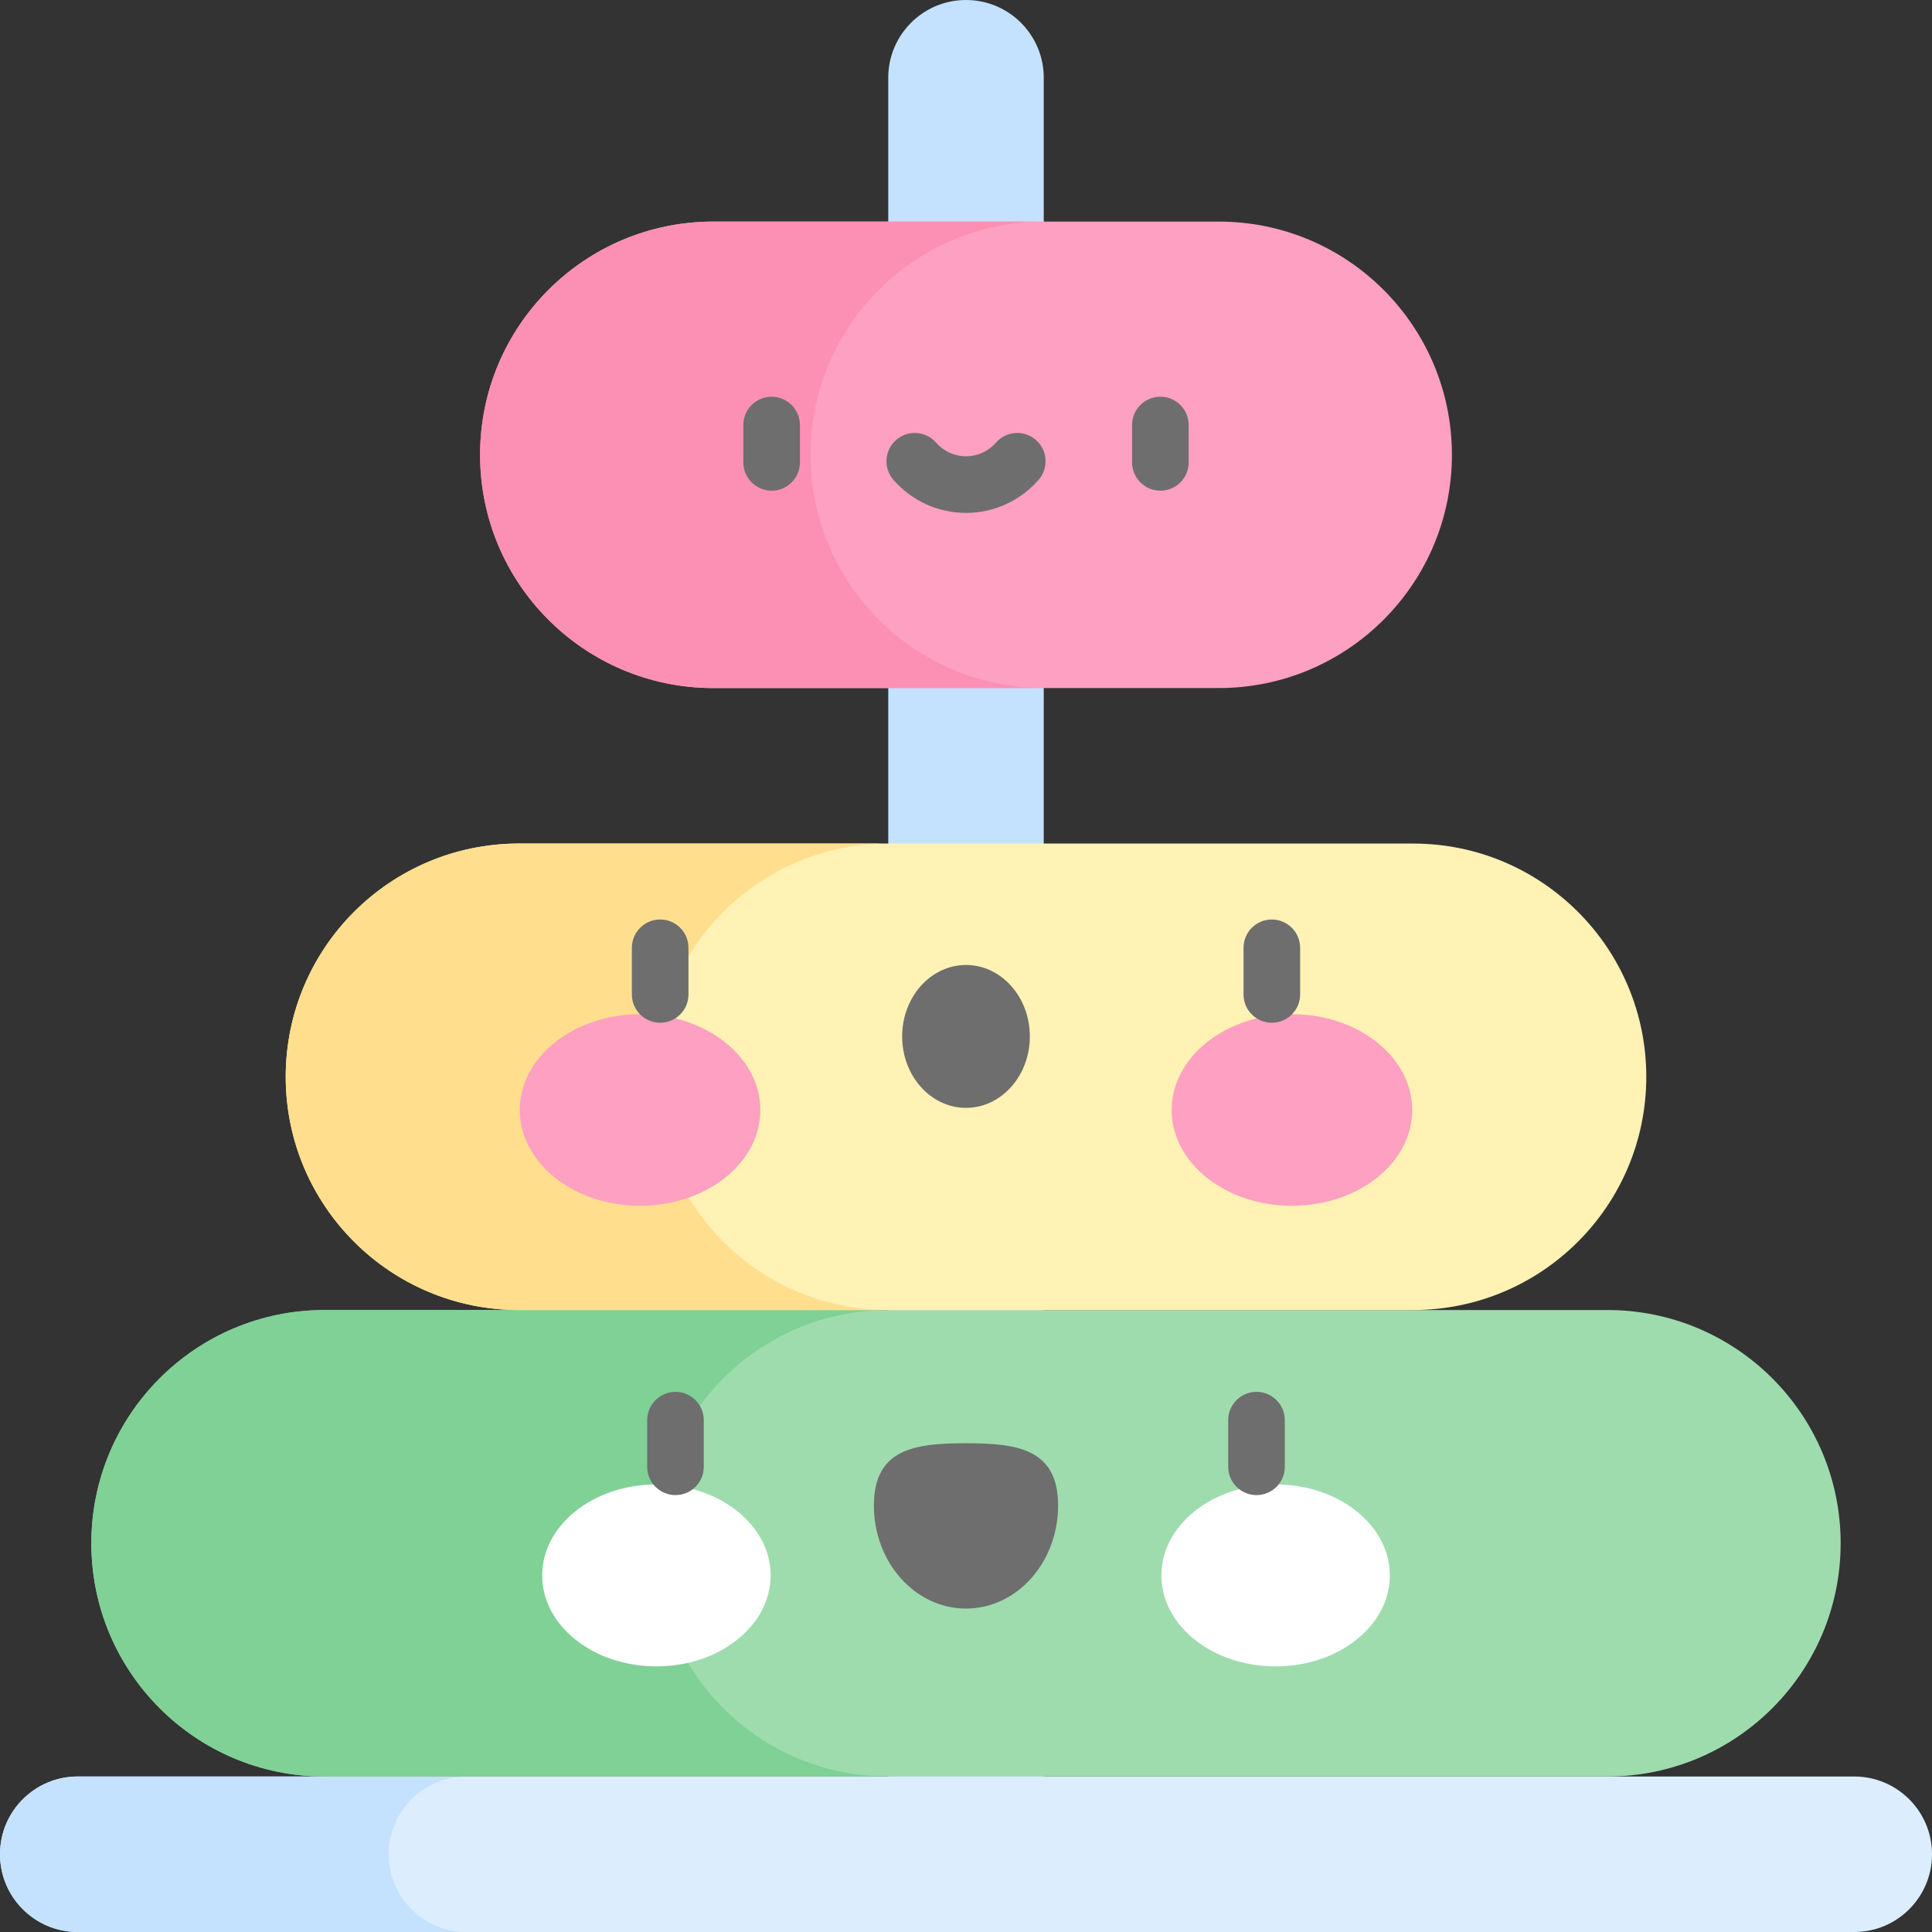 <svg id="Capa_1" enable-background="new 0 0 512 512" height="512" viewBox="0 0 512 512" width="512" xmlns="http://www.w3.org/2000/svg"><rect x="0" y="0" width="512" height="512" fill="#333333" stroke="none"/><g><g><path d="m235.396 20.604v470.793h41.207v-470.793c.001-11.379-9.224-20.604-20.603-20.604-11.379 0-20.604 9.225-20.604 20.604z" fill="#c4e2fe"/></g><g><path d="m491.396 470.793h-470.792c-11.379 0-20.604 9.224-20.604 20.603 0 11.379 9.225 20.604 20.604 20.604h470.793c11.379 0 20.604-9.225 20.604-20.604-.001-11.379-9.226-20.603-20.605-20.603z" fill="#dceefe"/></g><g><path d="m103.018 491.396c0 11.379 9.225 20.604 20.604 20.604h-103.018c-11.379 0-20.604-9.225-20.604-20.604s9.225-20.604 20.604-20.604h103.018c-11.379.001-20.604 9.225-20.604 20.604z" fill="#c4e2fe"/></g><g><path d="m425.98 470.793h-339.96c-34.137 0-61.811-27.674-61.811-61.811 0-34.137 27.674-61.811 61.811-61.811h339.96c34.137 0 61.811 27.674 61.811 61.811 0 34.137-27.674 61.811-61.811 61.811z" fill="#9edcae"/></g><g><path d="m173.586 408.982c0-34.137 27.674-61.811 61.811-61.811h-149.377c-34.137 0-61.811 27.674-61.811 61.811 0 34.137 27.674 61.811 61.811 61.811h149.376c-34.137 0-61.81-27.674-61.81-61.811z" fill="#7fd196"/></g><g><path d="m374.471 347.171h-236.942c-34.137 0-61.811-27.674-61.811-61.811 0-34.137 27.674-61.811 61.811-61.811h236.942c34.137 0 61.811 27.674 61.811 61.811 0 34.137-27.674 61.811-61.811 61.811z" fill="#fff2b4"/></g><g><path d="m173.586 285.36c0-34.137 27.674-61.811 61.811-61.811h-97.867c-34.137 0-61.811 27.674-61.811 61.811 0 34.137 27.674 61.811 61.811 61.811h97.867c-34.138 0-61.811-27.674-61.811-61.811z" fill="#ffdf8e"/></g><g><path d="m322.962 182.342h-133.924c-34.137 0-61.811-27.674-61.811-61.811 0-34.137 27.674-61.811 61.811-61.811h133.924c34.137 0 61.811 27.674 61.811 61.811 0 34.137-27.674 61.811-61.811 61.811z" fill="#fda0c1"/></g><g><path d="m214.793 120.531c0-34.137 27.674-61.811 61.811-61.811h-87.565c-34.137 0-61.811 27.674-61.811 61.811 0 34.137 27.674 61.811 61.811 61.811h87.565c-34.138 0-61.811-27.674-61.811-61.811z" fill="#fc90b4"/></g><g><g><g><ellipse cx="169.623" cy="294.165" fill="#fda0c1" rx="31.872" ry="25.381"/></g><g><ellipse cx="342.377" cy="294.165" fill="#fda0c1" rx="31.872" ry="25.381"/></g><g><ellipse cx="256" cy="274.663" fill="#6e6e6e" rx="16.918" ry="18.932"/></g></g><g><path d="m174.951 271.037c-4.142 0-7.5-3.358-7.5-7.5v-12.362c0-4.142 3.358-7.5 7.5-7.5s7.5 3.358 7.5 7.5v12.362c0 4.142-3.358 7.5-7.5 7.5z" fill="#6e6e6e"/></g><g><path d="m337.049 271.037c-4.142 0-7.5-3.358-7.5-7.5v-12.362c0-4.142 3.358-7.5 7.5-7.5s7.5 3.358 7.5 7.5v12.362c0 4.142-3.358 7.5-7.5 7.5z" fill="#6e6e6e"/></g></g><g><g><g><ellipse cx="173.951" cy="417.5" fill="#fff" rx="30.274" ry="24.109"/></g><g><ellipse cx="338.049" cy="417.5" fill="#fff" rx="30.274" ry="24.109"/></g><g><path d="m280.409 398.976c0-15.085-10.928-16.502-24.409-16.502s-24.409 1.417-24.409 16.502 10.928 27.313 24.409 27.313 24.409-12.228 24.409-27.313z" fill="#6e6e6e"/></g></g><g><path d="m179.013 396.217c-4.142 0-7.5-3.358-7.5-7.5v-12.362c0-4.142 3.358-7.5 7.5-7.5s7.5 3.358 7.5 7.5v12.362c0 4.142-3.358 7.5-7.5 7.5z" fill="#6e6e6e"/></g><g><path d="m332.988 396.217c-4.142 0-7.5-3.358-7.5-7.5v-12.362c0-4.142 3.358-7.5 7.5-7.5s7.5 3.358 7.5 7.5v12.362c0 4.142-3.358 7.5-7.5 7.5z" fill="#6e6e6e"/></g></g><g><g><path d="m204.491 130.034c-4.142 0-7.5-3.358-7.5-7.5v-9.898c0-4.142 3.358-7.5 7.5-7.5s7.5 3.358 7.5 7.5v9.898c0 4.142-3.358 7.5-7.5 7.5z" fill="#6e6e6e"/></g><g><path d="m307.509 130.034c-4.142 0-7.5-3.358-7.5-7.5v-9.898c0-4.142 3.358-7.5 7.5-7.5s7.5 3.358 7.5 7.5v9.898c0 4.142-3.358 7.5-7.5 7.5z" fill="#6e6e6e"/></g><g><path d="m256 135.926c-7.373 0-14.383-3.193-19.234-8.76-2.721-3.123-2.396-7.86.727-10.582 3.122-2.721 7.86-2.396 10.582.727 2.001 2.297 4.891 3.614 7.926 3.614s5.924-1.317 7.926-3.614c2.721-3.124 7.458-3.448 10.582-.727 3.123 2.721 3.448 7.458.727 10.582-4.853 5.567-11.863 8.76-19.236 8.76z" fill="#6e6e6e"/></g></g></g></svg>